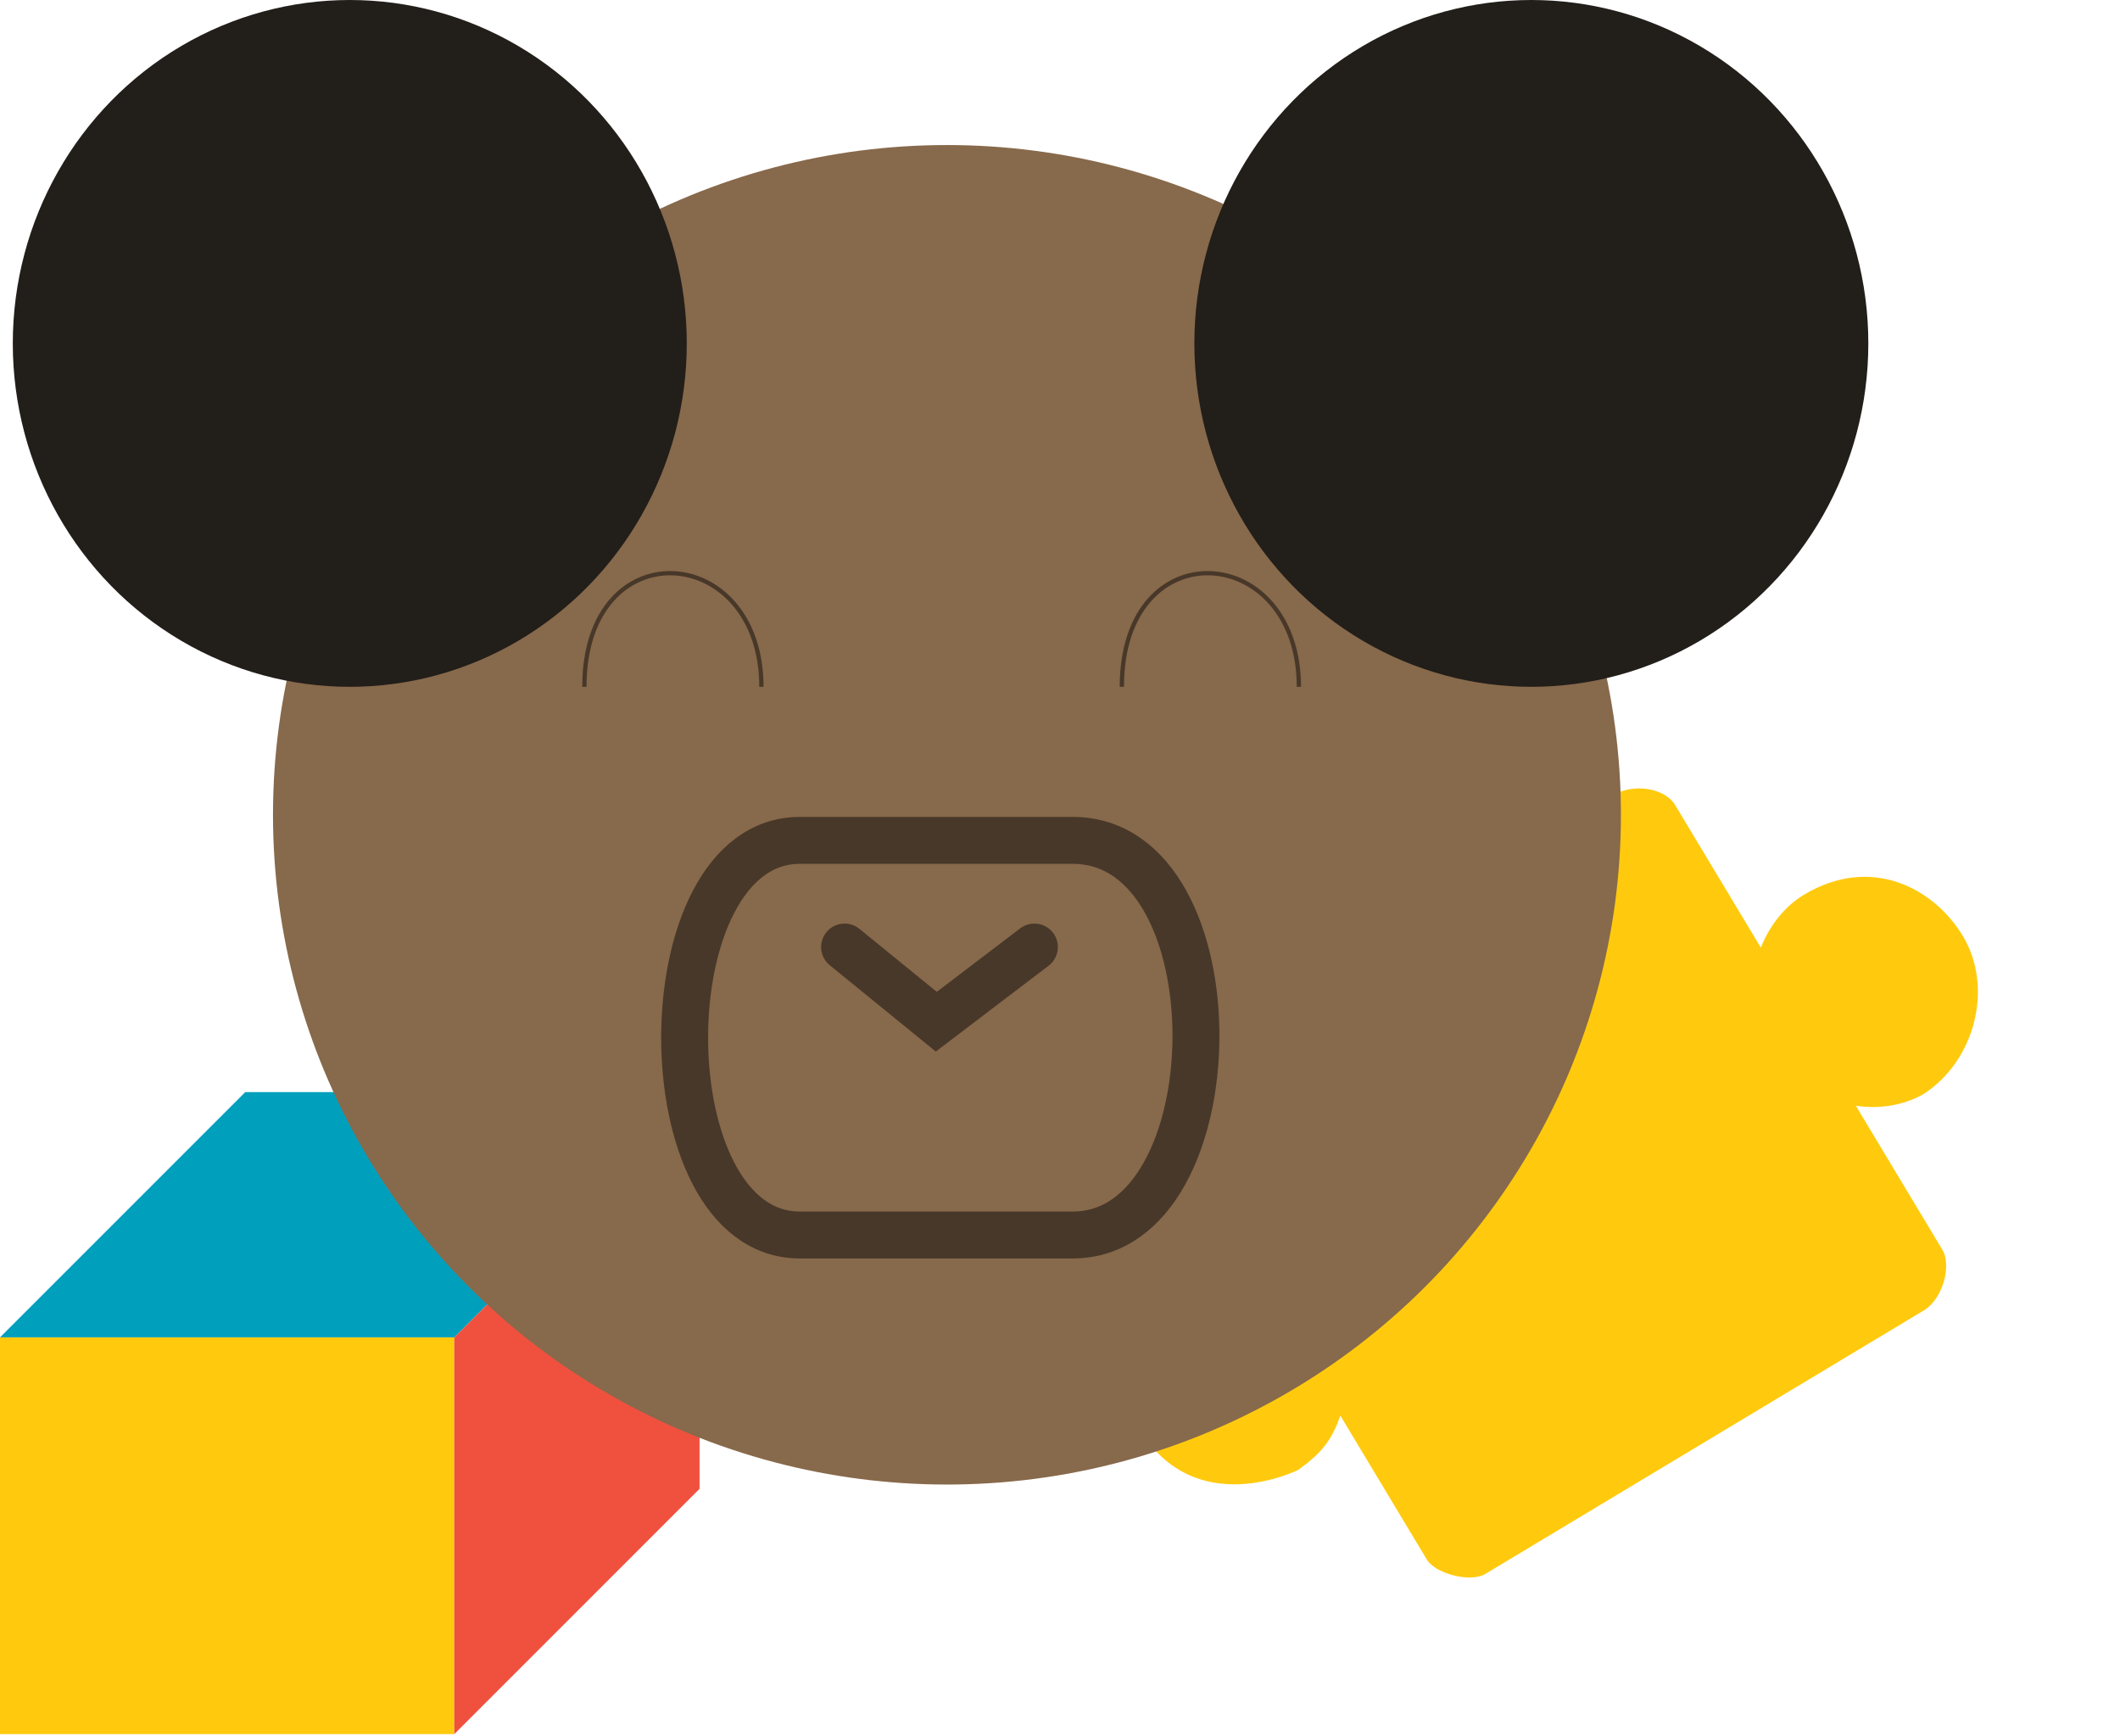 <svg  viewBox="0 0 497 407" fill="none" xmlns="http://www.w3.org/2000/svg">
<path d="M460.17 219.428C453.475 208.285 438.72 200.234 422.863 209.763C418.541 212.361 414.916 216.805 412.797 222.134L392.751 188.775C390.175 184.489 382.715 183.723 378.429 186.298L275.572 248.107C271.286 250.682 269.833 257.972 271.893 261.4L291.94 294.76C286.175 293.984 282.692 294.582 276.291 297.841C263.005 305.825 258.814 321.176 267.055 334.891C280.19 356.748 304.363 344.555 304.363 344.555C309.738 340.619 312.068 337.943 314.216 331.831L334.475 365.544C336.535 368.972 344.768 371.025 348.197 368.964L451.054 307.155C455.34 304.58 457.65 296.775 455.332 292.918L435.074 259.206C440.328 259.97 445.871 259.302 450.935 256.478C463.106 248.581 467.382 231.428 460.17 219.428Z" fill="#FFCA0D"/>
<path d="M0 313.5V406.5H106.5V313.5H0Z" fill="#FFCA0D"/>
<path d="M0 313.5H106.5L164 256H57.5L0 313.5Z" fill="#00A0BD"/>
<path d="M106.5 313.5V406.5L164 349V256L106.5 313.5Z" fill="#EF513E"/>
<ellipse cx="222" cy="191" rx="158" ry="157" fill="#87694B"/>
<ellipse cx="82" cy="80.5" rx="79" ry="80.5" fill="#221E1A"/>
<ellipse cx="359" cy="80.5" rx="79" ry="80.5" fill="#221E1A"/>
<path d="M137 161C137 124 178.5 127 178.5 161" stroke="#483829"/>
<path d="M263 161C263 124 304.5 127 304.5 161" stroke="#483829"/>
<path d="M198 222L219.5 239.5L242.5 222" stroke="#483829" stroke-width="11" stroke-linecap="round"/>
<path d="M187.5 289.5C151.5 289.5 151.5 197 187.5 197H251.5C290.5 197 289.5 289.5 251.5 289.5H187.5Z" stroke="#483829" stroke-width="11" stroke-linecap="round"/>
</svg>
